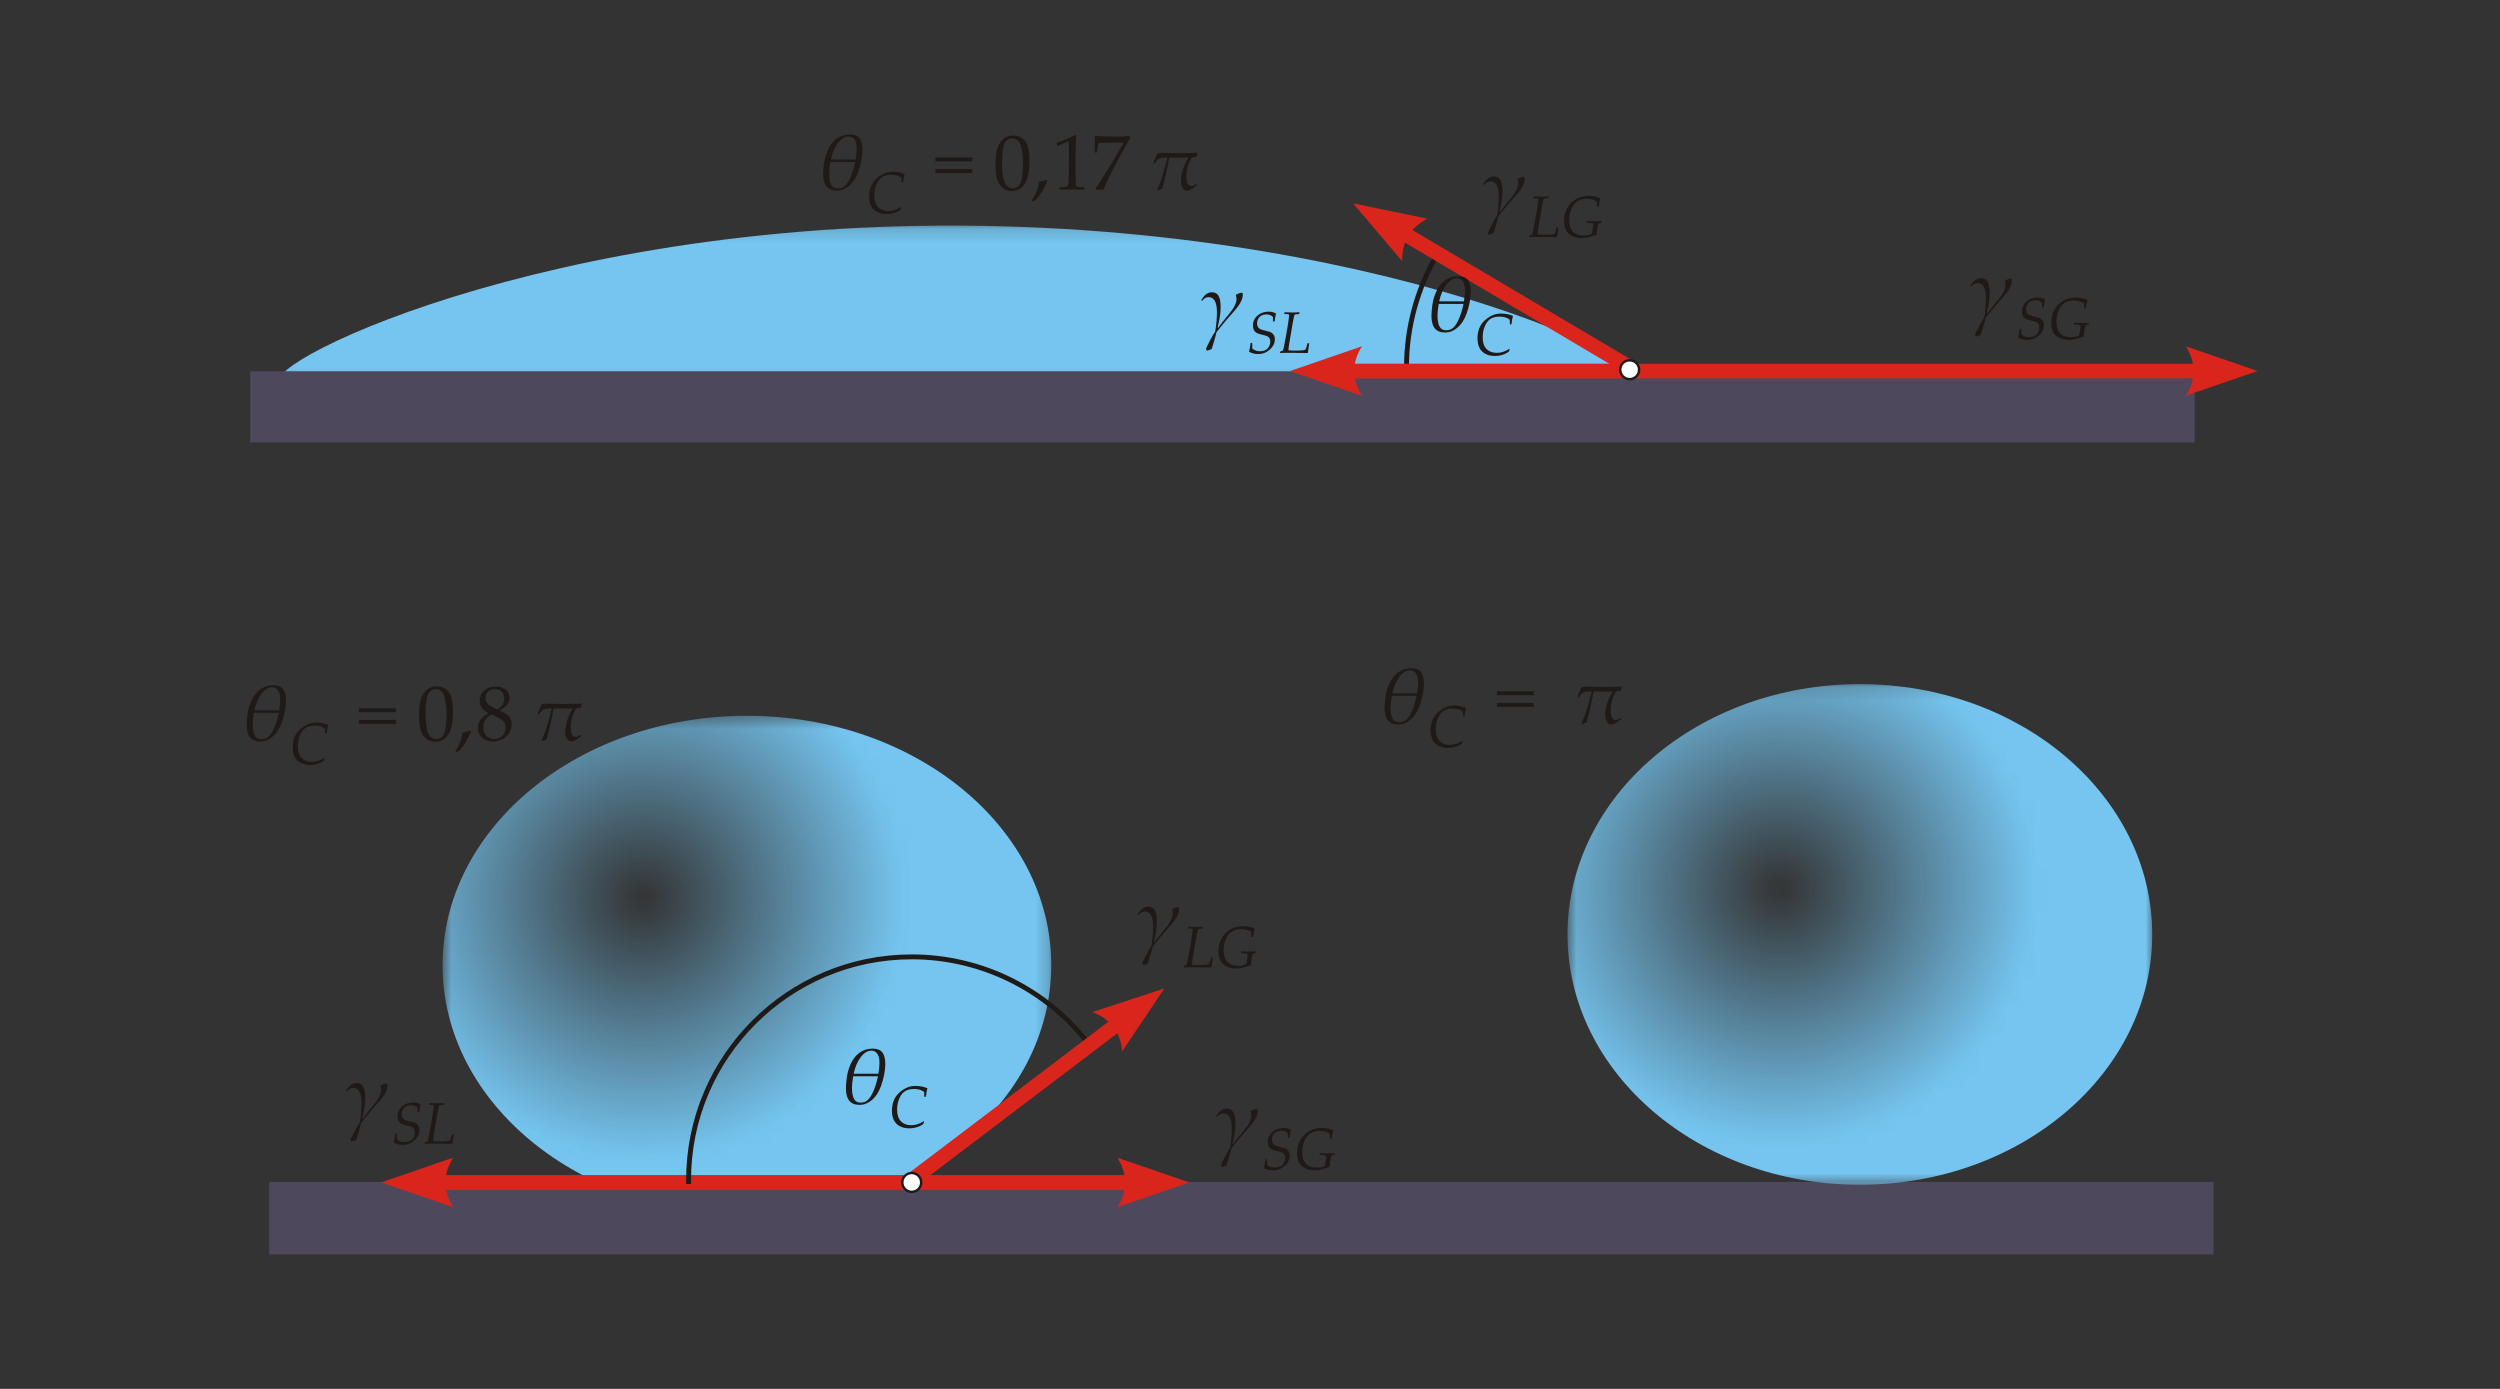 <?xml version="1.0" encoding="UTF-8"?>
<!DOCTYPE svg PUBLIC "-//W3C//DTD SVG 1.1//EN" "http://www.w3.org/Graphics/SVG/1.1/DTD/svg11.dtd">
<!-- Creator: CorelDRAW -->
<svg xmlns="http://www.w3.org/2000/svg" xml:space="preserve" width="180mm" height="100mm" style="shape-rendering:geometricPrecision; text-rendering:geometricPrecision; image-rendering:optimizeQuality; fill-rule:evenodd; clip-rule:evenodd"
viewBox="0 0 180 100"
 xmlns:xlink="http://www.w3.org/1999/xlink">
 <rect x="0" y="0" width="180" height="100" fill="#333333" stroke="none"/>
 <defs>
  <style type="text/css">
   <![CDATA[
    .str1 {stroke:#1F1A17;stroke-width:0.176}
    .str0 {stroke:#1F1A17;stroke-width:0.353}
    .fil3 {fill:none}
    .fil1 {fill:#4D485B}
    .fil0 {fill:#75C5F0}
    .fil4 {fill:white}
    .fil5 {fill:#1F1A17;fill-rule:nonzero}
    .fil2 {fill:#DA251D;fill-rule:nonzero}
   ]]>
  </style>
    <mask id="id0">
  <radialGradient id="id1" gradientUnits="userSpaceOnUse" cx="46.312" cy="64.648" r="18.812" fx="46.312" fy="64.648">
   <stop offset="0" style="stop-opacity:0; stop-color:white"/>
   <stop offset="1" style="stop-opacity:1; stop-color:white"/>
  </radialGradient>
     <rect style="fill:url(#id1)" x="31.777" y="51.449" width="44.002" height="36.09"/>
    </mask>
    <mask id="id2">
  <radialGradient id="id3" gradientUnits="userSpaceOnUse" cx="6.569" cy="14.866" r="13.288" fx="6.569" fy="14.866">
   <stop offset="0" style="stop-opacity:0; stop-color:white"/>
   <stop offset="1" style="stop-opacity:1; stop-color:white"/>
  </radialGradient>
     <rect style="fill:url(#id3)" x="20.01" y="16.156" width="98.247" height="11.63"/>
    </mask>
    <mask id="id4">
  <radialGradient id="id5" gradientUnits="userSpaceOnUse" cx="128.178" cy="63.972" r="18.411" fx="128.178" fy="63.972">
   <stop offset="0" style="stop-opacity:0; stop-color:white"/>
   <stop offset="1" style="stop-opacity:1; stop-color:white"/>
  </radialGradient>
     <rect style="fill:url(#id5)" x="112.773" y="49.169" width="42.276" height="36.222"/>
    </mask>
 </defs>
 <g id="Warstwa_x0020_1">
  <g id="_55680344">
   <path id="_90695576" class="fil0" style="mask:url(#id0)" d="M53.778 51.537c12.1,0 21.913,8.041 21.913,17.957 0,9.916 -9.813,17.957 -21.913,17.957 -12.1,0 -21.913,-8.041 -21.913,-17.957 0,-9.915 9.813,-17.957 21.913,-17.957z"/>
   <path id="_90721480" class="fil0" style="mask:url(#id2)" d="M69.133 16.244c32.301,0.17 53.348,11.454 48.288,11.454l-96.577 0c-5.06,0 15.988,-11.624 48.288,-11.454z"/>
   <rect id="_55732568" class="fil1" x="19.376" y="85.1" width="140" height="5.221"/>
   <rect id="_35640360" class="fil1" x="18.017" y="26.731" width="140" height="5.12"/>
   <path id="_35631304" class="fil0" style="mask:url(#id4)" d="M133.911 49.257c11.624,0 21.05,8.071 21.05,18.023 0,9.952 -9.426,18.023 -21.05,18.023 -11.624,0 -21.05,-8.071 -21.05,-18.023 0,-9.952 9.426,-18.023 21.05,-18.023z"/>
   <g>
    <path id="_91764216" class="fil2" d="M160.497 27.242l-42.859 0 0 -1.054 42.859 0 0 1.054zm2.043 -0.527l-5.157 1.776 0.067 -0.111 0.063 -0.111 0.058 -0.111 0.054 -0.111 0.05 -0.111 0.045 -0.111 0.041 -0.111 0.037 -0.111 0.032 -0.111 0.028 -0.111 0.024 -0.111 0.019 -0.111 0.015 -0.111 0.011 -0.111 0.006 -0.111 0.002 -0.111 -0.002 -0.111 -0.006 -0.111 -0.011 -0.111 -0.015 -0.111 -0.019 -0.111 -0.024 -0.111 -0.028 -0.111 -0.032 -0.111 -0.037 -0.111 -0.041 -0.111 -0.045 -0.111 -0.05 -0.111 -0.054 -0.111 -0.058 -0.111 -0.063 -0.111 -0.067 -0.111 0 0 5.157 1.776z"/>
   </g>
   <g>
    <path class="fil2" d="M83.578 85.664l-17.851 0 0 -1.058 17.851 0 0 1.058zm2.052 -0.529l-5.178 1.783 0.067 -0.111 0.063 -0.112 0.059 -0.111 0.054 -0.112 0.05 -0.111 0.046 -0.111 0.041 -0.112 0.037 -0.111 0.033 -0.111 0.028 -0.112 0.024 -0.111 0.019 -0.112 0.015 -0.111 0.011 -0.111 0.006 -0.112 0.002 -0.111 -0.002 -0.111 -0.006 -0.112 -0.011 -0.111 -0.015 -0.111 -0.019 -0.112 -0.024 -0.111 -0.028 -0.112 -0.033 -0.111 -0.037 -0.111 -0.041 -0.112 -0.046 -0.111 -0.05 -0.111 -0.054 -0.112 -0.059 -0.111 -0.063 -0.112 -0.067 -0.111 0 0 5.178 1.783z"/>
   </g>
   <path class="fil3 str0" d="M101.269 26.727c0,-0.09 -0.002,-0.186 -0.002,-0.279 0,-2.882 0.777,-5.717 2.246,-8.194"/>
   <g>
    <path class="fil2" d="M94.936 26.186l22.851 0 0 1.058 -22.851 0 0 -1.058zm-2.052 0.529l5.178 -1.783 -0.067 0.111 -0.063 0.112 -0.059 0.111 -0.054 0.112 -0.05 0.111 -0.046 0.111 -0.041 0.112 -0.037 0.111 -0.033 0.111 -0.028 0.112 -0.024 0.111 -0.019 0.112 -0.015 0.111 -0.011 0.111 -0.006 0.112 -0.002 0.111 0.002 0.111 0.006 0.112 0.011 0.111 0.015 0.111 0.019 0.112 0.024 0.111 0.028 0.112 0.033 0.111 0.037 0.111 0.041 0.112 0.046 0.111 0.05 0.111 0.054 0.112 0.059 0.111 0.063 0.112 0.067 0.111 0 0 -5.178 -1.783z"/>
   </g>
   <g>
    <path class="fil2" d="M29.501 84.606l35.851 0 0 1.058 -35.851 0 0 -1.058zm-2.052 0.529l5.178 -1.783 -0.067 0.111 -0.063 0.112 -0.059 0.111 -0.054 0.112 -0.05 0.111 -0.046 0.111 -0.041 0.112 -0.037 0.111 -0.033 0.111 -0.028 0.112 -0.024 0.111 -0.019 0.112 -0.015 0.111 -0.011 0.111 -0.006 0.112 -0.002 0.111 0.002 0.111 0.006 0.112 0.011 0.111 0.015 0.111 0.019 0.112 0.024 0.111 0.028 0.112 0.033 0.111 0.037 0.111 0.041 0.112 0.046 0.111 0.05 0.111 0.054 0.112 0.059 0.111 0.063 0.112 0.067 0.111 0 0 -5.178 -1.783z"/>
   </g>
   <g>
    <path class="fil2" d="M99.45 15.23l18.155 10.763 -0.537 0.909 -18.155 -10.763 0.537 -0.909zm-2.03 -0.59l5.353 1.105 -0.114 0.061 -0.111 0.064 -0.107 0.066 -0.103 0.068 -0.1 0.07 -0.096 0.072 -0.092 0.075 -0.088 0.077 -0.085 0.079 -0.081 0.081 -0.077 0.084 -0.073 0.086 -0.07 0.088 -0.066 0.09 -0.062 0.092 -0.059 0.095 -0.055 0.097 -0.051 0.099 -0.047 0.101 -0.044 0.103 -0.04 0.106 -0.036 0.108 -0.033 0.11 -0.029 0.112 -0.025 0.114 -0.021 0.117 -0.018 0.119 -0.014 0.121 -0.01 0.123 -0.006 0.125 -0.003 0.128 0.001 0.13 0 0 -3.538 -4.166z"/>
   </g>
   <circle class="fil4 str1" cx="117.335" cy="26.619" r="0.68"/>
   <path class="fil5" d="M107.965 15.238l0.036 0.025c0.15,-0.212 0.333,-0.449 0.551,-0.711 0.204,-0.246 0.357,-0.441 0.461,-0.584 0.102,-0.144 0.18,-0.283 0.232,-0.42 0.053,-0.136 0.079,-0.252 0.079,-0.35 0,-0.06 -0.016,-0.154 -0.047,-0.28l0.033 -0.064c0.189,-0.083 0.315,-0.124 0.377,-0.124 0.039,0 0.064,0.016 0.074,0.047 0.011,0.031 0.017,0.072 0.017,0.124 0,0.096 -0.027,0.213 -0.081,0.354 -0.055,0.141 -0.136,0.285 -0.243,0.433 -0.108,0.149 -0.272,0.345 -0.492,0.592 -0.2,0.222 -0.415,0.472 -0.643,0.751 -0.229,0.278 -0.374,0.46 -0.438,0.545 -0.02,0.11 -0.075,0.32 -0.165,0.628 -0.09,0.309 -0.15,0.502 -0.18,0.581 -0.123,0.06 -0.237,0.102 -0.341,0.124 -0.027,-0.042 -0.053,-0.086 -0.074,-0.133 0.039,-0.097 0.137,-0.302 0.297,-0.613 0.16,-0.311 0.282,-0.519 0.367,-0.624 0.085,-0.48 0.127,-0.949 0.127,-1.408 0,-0.37 -0.054,-0.642 -0.159,-0.818 -0.105,-0.176 -0.252,-0.263 -0.439,-0.263 -0.098,0 -0.179,0.02 -0.244,0.059 -0.066,0.04 -0.135,0.103 -0.209,0.192l-0.036 0.006 -0.03 -0.025 0 -0.036c0.138,-0.218 0.265,-0.364 0.383,-0.436 0.118,-0.072 0.242,-0.109 0.372,-0.109 0.224,0 0.385,0.086 0.482,0.261 0.098,0.174 0.147,0.436 0.147,0.786 0,0.227 -0.017,0.454 -0.051,0.684 -0.035,0.23 -0.089,0.499 -0.165,0.807z"/>
   <path id="1" class="fil5" d="M110.123 17.077l-0.017 -0.014 0.011 -0.089 0.015 -0.017c0.078,-0.013 0.123,-0.024 0.136,-0.031 0.011,-0.007 0.025,-0.02 0.04,-0.04 0.014,-0.018 0.031,-0.062 0.049,-0.131 0.017,-0.069 0.062,-0.301 0.135,-0.693l0.127 -0.707 0.073 -0.453c0.047,-0.308 0.069,-0.483 0.069,-0.525 0,-0.035 -0.007,-0.061 -0.022,-0.073 -0.014,-0.013 -0.042,-0.021 -0.085,-0.027 -0.044,-0.004 -0.118,-0.009 -0.226,-0.013l-0.014 -0.02 0.01 -0.086 0.021 -0.017c0.168,0.011 0.372,0.017 0.615,0.017 0.182,0 0.325,-0.006 0.428,-0.017l0.017 0.017 -0.01 0.089 -0.017 0.018c-0.168,0.014 -0.261,0.024 -0.278,0.03 -0.017,0.004 -0.031,0.013 -0.041,0.023 -0.011,0.011 -0.02,0.027 -0.027,0.049 -0.02,0.056 -0.061,0.251 -0.121,0.583l-0.248 1.458c-0.033,0.209 -0.051,0.365 -0.055,0.471 0.154,0.015 0.298,0.024 0.429,0.024 0.175,0 0.315,-0.003 0.418,-0.007 0.103,-0.004 0.186,-0.013 0.245,-0.024 0.061,-0.011 0.099,-0.021 0.113,-0.031 0.015,-0.011 0.028,-0.025 0.038,-0.044 0.011,-0.017 0.028,-0.065 0.052,-0.144l0.076 -0.267 0.018 -0.017 0.089 0 0.017 0.018c-0.052,0.325 -0.085,0.549 -0.097,0.673l-0.018 0.015 -0.73 -0.008 -0.953 -0.006c-0.096,0 -0.191,0.004 -0.284,0.014z"/>
   <path id="12" class="fil5" d="M114.972 16.884l-0.018 0.031c-0.046,0.003 -0.133,0.027 -0.257,0.069 -0.189,0.064 -0.334,0.107 -0.437,0.13 -0.102,0.023 -0.22,0.034 -0.354,0.034 -0.289,0 -0.531,-0.051 -0.727,-0.151 -0.195,-0.1 -0.339,-0.243 -0.43,-0.428 -0.093,-0.185 -0.138,-0.395 -0.138,-0.631 0,-0.263 0.045,-0.514 0.134,-0.751 0.089,-0.238 0.224,-0.44 0.404,-0.605 0.179,-0.165 0.368,-0.288 0.567,-0.367 0.199,-0.079 0.418,-0.118 0.657,-0.118 0.292,0 0.574,0.055 0.844,0.164l0.009 0.022c-0.049,0.148 -0.09,0.344 -0.12,0.587l-0.017 0.017 -0.086 0 -0.017 -0.017c0,-0.1 -0.006,-0.219 -0.014,-0.354 -0.073,-0.062 -0.179,-0.112 -0.319,-0.148 -0.14,-0.038 -0.281,-0.056 -0.426,-0.056 -0.237,0 -0.449,0.056 -0.635,0.168 -0.186,0.112 -0.335,0.292 -0.443,0.543 -0.107,0.251 -0.162,0.523 -0.162,0.817 0,0.165 0.021,0.32 0.061,0.464 0.04,0.144 0.112,0.268 0.213,0.374 0.103,0.106 0.22,0.178 0.351,0.217 0.131,0.038 0.274,0.058 0.428,0.058 0.227,0 0.419,-0.044 0.577,-0.134l0.076 -0.405c0.021,-0.117 0.031,-0.196 0.031,-0.236 0,-0.035 -0.011,-0.064 -0.034,-0.082 -0.021,-0.018 -0.076,-0.031 -0.162,-0.035l-0.282 -0.024 -0.015 -0.015 0.013 -0.092 0.02 -0.015 0.072 0.001c0.243,0.009 0.401,0.013 0.474,0.013 0.154,0 0.319,-0.003 0.494,-0.007l0.014 0.017 -0.009 0.08 -0.015 0.018c-0.086,0.016 -0.14,0.028 -0.162,0.038 -0.023,0.01 -0.04,0.021 -0.048,0.037 -0.008,0.016 -0.021,0.058 -0.037,0.127l-0.024 0.117c-0.011,0.054 -0.024,0.133 -0.04,0.236 -0.015,0.103 -0.022,0.178 -0.022,0.223 0,0.021 0.004,0.044 0.014,0.069z"/>
   <path class="fil5" d="M143.043 22.564l0.036 0.025c0.15,-0.212 0.333,-0.449 0.551,-0.711 0.204,-0.246 0.357,-0.441 0.461,-0.584 0.102,-0.144 0.18,-0.283 0.232,-0.42 0.053,-0.136 0.079,-0.252 0.079,-0.35 0,-0.06 -0.016,-0.154 -0.047,-0.28l0.033 -0.064c0.189,-0.083 0.315,-0.124 0.377,-0.124 0.039,0 0.064,0.016 0.074,0.047 0.011,0.031 0.017,0.072 0.017,0.124 0,0.096 -0.027,0.213 -0.081,0.354 -0.055,0.141 -0.136,0.285 -0.243,0.433 -0.108,0.149 -0.272,0.345 -0.492,0.592 -0.2,0.222 -0.415,0.472 -0.643,0.751 -0.229,0.278 -0.374,0.46 -0.438,0.545 -0.02,0.11 -0.075,0.32 -0.165,0.628 -0.09,0.309 -0.15,0.502 -0.18,0.581 -0.123,0.06 -0.237,0.102 -0.341,0.124 -0.027,-0.042 -0.053,-0.086 -0.074,-0.133 0.039,-0.097 0.137,-0.302 0.297,-0.613 0.16,-0.311 0.282,-0.519 0.367,-0.624 0.085,-0.48 0.127,-0.949 0.127,-1.408 0,-0.37 -0.054,-0.642 -0.159,-0.818 -0.105,-0.176 -0.252,-0.263 -0.439,-0.263 -0.098,0 -0.179,0.02 -0.244,0.059 -0.066,0.04 -0.135,0.103 -0.209,0.192l-0.036 0.006 -0.03 -0.025 0 -0.036c0.138,-0.218 0.265,-0.364 0.383,-0.436 0.118,-0.072 0.242,-0.109 0.372,-0.109 0.224,0 0.385,0.086 0.482,0.261 0.098,0.174 0.147,0.436 0.147,0.786 0,0.227 -0.017,0.454 -0.051,0.684 -0.035,0.23 -0.089,0.499 -0.165,0.807z"/>
   <path id="1" class="fil5" d="M145.307 24.294c0.048,-0.182 0.082,-0.384 0.102,-0.604l0.02 -0.018 0.087 0 0.014 0.015 0.009 0.398c0.102,0.081 0.199,0.133 0.292,0.155 0.093,0.022 0.181,0.034 0.264,0.034 0.247,0 0.432,-0.07 0.553,-0.212 0.123,-0.141 0.185,-0.302 0.185,-0.483 0,-0.092 -0.018,-0.171 -0.057,-0.236 -0.037,-0.065 -0.086,-0.113 -0.147,-0.144 -0.062,-0.033 -0.175,-0.066 -0.34,-0.104 -0.191,-0.042 -0.332,-0.087 -0.422,-0.134 -0.092,-0.047 -0.162,-0.117 -0.212,-0.209 -0.049,-0.093 -0.073,-0.207 -0.073,-0.34 0,-0.196 0.054,-0.37 0.162,-0.521 0.109,-0.151 0.247,-0.267 0.413,-0.347 0.167,-0.08 0.353,-0.121 0.559,-0.121 0.2,0 0.372,0.044 0.516,0.128l0.009 0.025c-0.034,0.136 -0.065,0.315 -0.093,0.539l-0.017 0.017 -0.09 0 -0.017 -0.017 0 -0.303c-0.107,-0.127 -0.267,-0.191 -0.48,-0.191 -0.126,0 -0.238,0.027 -0.34,0.079 -0.102,0.054 -0.179,0.131 -0.237,0.231 -0.056,0.102 -0.085,0.213 -0.085,0.333 0,0.106 0.021,0.195 0.064,0.265 0.042,0.071 0.1,0.123 0.173,0.155 0.073,0.034 0.2,0.071 0.377,0.113 0.147,0.033 0.25,0.059 0.312,0.082 0.061,0.022 0.12,0.058 0.178,0.109 0.056,0.051 0.1,0.112 0.131,0.182 0.03,0.071 0.045,0.154 0.045,0.248 0,0.199 -0.061,0.378 -0.181,0.536 -0.12,0.158 -0.265,0.285 -0.435,0.38 -0.168,0.095 -0.37,0.141 -0.604,0.141 -0.224,0 -0.435,-0.054 -0.628,-0.159l-0.009 -0.024z"/>
   <path id="12" class="fil5" d="M150.048 24.21l-0.018 0.031c-0.046,0.003 -0.133,0.027 -0.257,0.069 -0.189,0.064 -0.334,0.107 -0.437,0.13 -0.102,0.023 -0.22,0.034 -0.354,0.034 -0.289,0 -0.531,-0.051 -0.727,-0.151 -0.195,-0.1 -0.339,-0.243 -0.43,-0.428 -0.093,-0.185 -0.138,-0.395 -0.138,-0.631 0,-0.263 0.045,-0.514 0.134,-0.751 0.089,-0.238 0.224,-0.44 0.404,-0.605 0.179,-0.165 0.368,-0.288 0.567,-0.367 0.199,-0.079 0.418,-0.118 0.657,-0.118 0.292,0 0.574,0.055 0.844,0.164l0.009 0.022c-0.049,0.148 -0.09,0.344 -0.12,0.587l-0.017 0.017 -0.086 0 -0.017 -0.017c0,-0.1 -0.006,-0.219 -0.014,-0.354 -0.073,-0.062 -0.179,-0.112 -0.319,-0.148 -0.14,-0.038 -0.281,-0.056 -0.426,-0.056 -0.237,0 -0.449,0.056 -0.635,0.168 -0.186,0.112 -0.335,0.292 -0.443,0.543 -0.107,0.251 -0.162,0.523 -0.162,0.817 0,0.165 0.021,0.32 0.061,0.464 0.04,0.144 0.112,0.268 0.213,0.374 0.103,0.106 0.22,0.178 0.351,0.217 0.131,0.038 0.274,0.058 0.428,0.058 0.227,0 0.419,-0.044 0.577,-0.134l0.076 -0.405c0.021,-0.117 0.031,-0.196 0.031,-0.236 0,-0.035 -0.011,-0.064 -0.034,-0.082 -0.021,-0.018 -0.076,-0.031 -0.162,-0.035l-0.282 -0.024 -0.015 -0.015 0.013 -0.092 0.02 -0.015 0.072 0.001c0.243,0.009 0.401,0.013 0.474,0.013 0.154,0 0.319,-0.003 0.494,-0.007l0.014 0.017 -0.009 0.08 -0.015 0.018c-0.086,0.016 -0.14,0.028 -0.162,0.038 -0.023,0.01 -0.04,0.021 -0.048,0.037 -0.008,0.016 -0.021,0.058 -0.037,0.127l-0.024 0.117c-0.011,0.054 -0.024,0.133 -0.04,0.236 -0.015,0.103 -0.022,0.178 -0.022,0.223 0,0.021 0.004,0.044 0.014,0.069z"/>
   <path class="fil5" d="M87.671 23.58l0.036 0.025c0.15,-0.212 0.333,-0.449 0.551,-0.711 0.204,-0.246 0.357,-0.441 0.461,-0.584 0.102,-0.144 0.18,-0.283 0.232,-0.42 0.053,-0.136 0.079,-0.252 0.079,-0.35 0,-0.06 -0.016,-0.154 -0.047,-0.28l0.033 -0.064c0.189,-0.083 0.315,-0.124 0.377,-0.124 0.039,0 0.064,0.016 0.074,0.047 0.011,0.031 0.017,0.072 0.017,0.124 0,0.096 -0.027,0.213 -0.081,0.354 -0.055,0.141 -0.136,0.285 -0.243,0.433 -0.108,0.149 -0.272,0.345 -0.492,0.592 -0.2,0.222 -0.415,0.472 -0.643,0.751 -0.229,0.278 -0.374,0.46 -0.438,0.545 -0.02,0.11 -0.075,0.32 -0.165,0.628 -0.09,0.309 -0.15,0.502 -0.18,0.581 -0.123,0.06 -0.237,0.102 -0.341,0.124 -0.027,-0.042 -0.053,-0.086 -0.074,-0.133 0.039,-0.097 0.137,-0.302 0.297,-0.613 0.16,-0.311 0.282,-0.519 0.367,-0.624 0.085,-0.48 0.127,-0.949 0.127,-1.408 0,-0.37 -0.054,-0.642 -0.159,-0.818 -0.105,-0.176 -0.252,-0.263 -0.439,-0.263 -0.098,0 -0.179,0.02 -0.244,0.059 -0.066,0.04 -0.135,0.103 -0.209,0.192l-0.036 0.006 -0.03 -0.025 0 -0.036c0.138,-0.218 0.265,-0.364 0.383,-0.436 0.118,-0.072 0.242,-0.109 0.372,-0.109 0.224,0 0.385,0.086 0.482,0.261 0.098,0.174 0.147,0.436 0.147,0.786 0,0.227 -0.017,0.454 -0.051,0.684 -0.035,0.23 -0.089,0.499 -0.165,0.807z"/>
   <path id="1" class="fil5" d="M89.935 25.31c0.048,-0.182 0.082,-0.384 0.102,-0.604l0.02 -0.018 0.087 0 0.014 0.015 0.009 0.398c0.102,0.081 0.199,0.133 0.292,0.155 0.093,0.022 0.181,0.034 0.264,0.034 0.247,0 0.432,-0.07 0.553,-0.212 0.123,-0.141 0.185,-0.302 0.185,-0.483 0,-0.092 -0.018,-0.171 -0.057,-0.236 -0.037,-0.065 -0.086,-0.113 -0.147,-0.144 -0.062,-0.033 -0.175,-0.066 -0.34,-0.104 -0.191,-0.042 -0.332,-0.087 -0.422,-0.134 -0.092,-0.047 -0.162,-0.117 -0.212,-0.209 -0.049,-0.093 -0.073,-0.207 -0.073,-0.34 0,-0.196 0.054,-0.37 0.162,-0.521 0.109,-0.151 0.247,-0.267 0.413,-0.347 0.167,-0.08 0.353,-0.121 0.559,-0.121 0.2,0 0.372,0.044 0.516,0.128l0.009 0.025c-0.034,0.136 -0.065,0.315 -0.093,0.539l-0.017 0.017 -0.09 0 -0.017 -0.017 0 -0.303c-0.107,-0.127 -0.267,-0.191 -0.48,-0.191 -0.126,0 -0.238,0.027 -0.34,0.079 -0.102,0.054 -0.179,0.131 -0.237,0.231 -0.056,0.102 -0.085,0.213 -0.085,0.333 0,0.106 0.021,0.195 0.064,0.265 0.042,0.071 0.1,0.123 0.173,0.155 0.073,0.034 0.2,0.071 0.377,0.113 0.147,0.033 0.25,0.059 0.312,0.082 0.061,0.022 0.12,0.058 0.178,0.109 0.056,0.051 0.1,0.112 0.131,0.182 0.03,0.071 0.045,0.154 0.045,0.248 0,0.199 -0.061,0.378 -0.181,0.536 -0.12,0.158 -0.265,0.285 -0.435,0.38 -0.168,0.095 -0.37,0.141 -0.604,0.141 -0.224,0 -0.435,-0.054 -0.628,-0.159l-0.009 -0.024z"/>
   <path id="12" class="fil5" d="M92.181 25.419l-0.017 -0.014 0.011 -0.089 0.015 -0.017c0.078,-0.013 0.123,-0.024 0.136,-0.031 0.011,-0.007 0.025,-0.02 0.04,-0.04 0.014,-0.018 0.031,-0.062 0.049,-0.131 0.017,-0.069 0.062,-0.301 0.135,-0.693l0.127 -0.707 0.073 -0.453c0.047,-0.308 0.069,-0.483 0.069,-0.525 0,-0.035 -0.007,-0.061 -0.022,-0.073 -0.014,-0.013 -0.042,-0.021 -0.085,-0.027 -0.044,-0.004 -0.118,-0.009 -0.226,-0.013l-0.014 -0.02 0.01 -0.086 0.021 -0.017c0.168,0.011 0.372,0.017 0.615,0.017 0.182,0 0.325,-0.006 0.428,-0.017l0.017 0.017 -0.01 0.089 -0.017 0.018c-0.168,0.014 -0.261,0.024 -0.278,0.03 -0.017,0.004 -0.031,0.013 -0.041,0.023 -0.011,0.011 -0.02,0.027 -0.027,0.049 -0.02,0.056 -0.061,0.251 -0.121,0.583l-0.248 1.458c-0.033,0.209 -0.051,0.365 -0.055,0.471 0.154,0.015 0.298,0.024 0.429,0.024 0.175,0 0.315,-0.003 0.418,-0.007 0.103,-0.004 0.186,-0.013 0.245,-0.024 0.061,-0.011 0.099,-0.021 0.113,-0.031 0.015,-0.011 0.028,-0.025 0.038,-0.044 0.011,-0.017 0.028,-0.065 0.052,-0.144l0.076 -0.267 0.018 -0.017 0.089 0 0.017 0.018c-0.052,0.325 -0.085,0.549 -0.097,0.673l-0.018 0.015 -0.73 -0.008 -0.953 -0.006c-0.096,0 -0.191,0.004 -0.284,0.014z"/>
   <path class="fil5" d="M103.065 22.729c0,-0.179 0.02,-0.422 0.06,-0.731 0.04,-0.309 0.118,-0.601 0.231,-0.878 0.113,-0.277 0.253,-0.507 0.421,-0.693 0.168,-0.185 0.355,-0.321 0.558,-0.407 0.204,-0.086 0.425,-0.13 0.662,-0.13 0.323,0 0.554,0.093 0.694,0.279 0.139,0.185 0.21,0.464 0.21,0.835 0,0.22 -0.028,0.475 -0.085,0.766 -0.056,0.291 -0.131,0.56 -0.223,0.809 -0.093,0.249 -0.192,0.451 -0.296,0.606 -0.104,0.156 -0.227,0.292 -0.367,0.411 -0.139,0.118 -0.281,0.205 -0.424,0.261 -0.143,0.055 -0.298,0.083 -0.466,0.083 -0.331,0 -0.576,-0.1 -0.736,-0.299 -0.16,-0.2 -0.24,-0.503 -0.24,-0.911zm2.337 -1.031c0.054,-0.327 0.08,-0.582 0.08,-0.767 0,-0.301 -0.052,-0.525 -0.157,-0.672 -0.104,-0.148 -0.247,-0.221 -0.43,-0.221 -0.272,0 -0.526,0.156 -0.763,0.469 -0.237,0.312 -0.407,0.709 -0.51,1.191l1.78 0zm-1.813 0.182c-0.041,0.252 -0.066,0.431 -0.075,0.538 -0.008,0.106 -0.013,0.202 -0.013,0.289 0,0.351 0.048,0.617 0.143,0.8 0.096,0.182 0.256,0.273 0.48,0.273 0.206,0 0.379,-0.065 0.521,-0.195 0.141,-0.129 0.277,-0.344 0.406,-0.646 0.129,-0.301 0.236,-0.654 0.321,-1.058l-1.783 0z"/>
   <path id="1" class="fil5" d="M108.673 25.112l0.02 0.061 -0.062 0.151c-0.285,0.203 -0.615,0.306 -0.992,0.306 -0.275,0 -0.508,-0.052 -0.7,-0.157 -0.191,-0.104 -0.332,-0.251 -0.423,-0.44 -0.092,-0.189 -0.137,-0.413 -0.137,-0.673 0,-0.216 0.03,-0.418 0.087,-0.604 0.059,-0.185 0.141,-0.347 0.248,-0.485 0.107,-0.138 0.234,-0.26 0.382,-0.365 0.148,-0.106 0.298,-0.188 0.449,-0.244 0.151,-0.056 0.325,-0.085 0.523,-0.085 0.312,0 0.596,0.054 0.854,0.161l0.009 0.023c-0.041,0.12 -0.076,0.313 -0.103,0.581l-0.017 0.017 -0.087 0 -0.015 -0.017c0,-0.182 -0.003,-0.289 -0.007,-0.323 -0.172,-0.148 -0.421,-0.223 -0.744,-0.223 -0.13,0 -0.255,0.015 -0.377,0.048 -0.123,0.031 -0.23,0.083 -0.325,0.157 -0.095,0.072 -0.179,0.169 -0.253,0.293 -0.073,0.124 -0.134,0.268 -0.181,0.433 -0.047,0.165 -0.071,0.349 -0.071,0.552 0,0.374 0.092,0.656 0.275,0.845 0.185,0.188 0.433,0.282 0.747,0.282 0.305,0 0.605,-0.097 0.899,-0.294z"/>
   <path class="fil3 str0" d="M49.58 85.242c0,-0.09 -0.002,-0.186 -0.002,-0.279 0,-8.873 7.196,-16.069 16.069,-16.069 5.026,0 9.766,2.354 12.803,6.358"/>
   <g>
    <path class="fil2" d="M82.523 72.823l-16.296 12.361 -0.637 -0.839 16.296 -12.361 0.637 0.839zm1.308 -1.653l-3.033 4.528 -0.014 -0.129 -0.017 -0.126 -0.021 -0.124 -0.024 -0.121 -0.028 -0.118 -0.031 -0.116 -0.034 -0.113 -0.038 -0.111 -0.041 -0.108 -0.045 -0.105 -0.048 -0.103 -0.052 -0.1 -0.055 -0.098 -0.058 -0.095 -0.062 -0.092 -0.065 -0.09 -0.069 -0.087 -0.072 -0.085 -0.076 -0.082 -0.079 -0.079 -0.083 -0.077 -0.086 -0.074 -0.089 -0.071 -0.093 -0.069 -0.096 -0.066 -0.1 -0.064 -0.103 -0.061 -0.107 -0.058 -0.11 -0.056 -0.114 -0.053 -0.117 -0.051 -0.12 -0.048 0 0 5.178 -1.7z"/>
   </g>
   <circle class="fil4 str1" cx="65.646" cy="85.135" r="0.68"/>
   <path class="fil5" d="M83.079 67.821l0.036 0.025c0.15,-0.212 0.333,-0.449 0.551,-0.711 0.204,-0.246 0.357,-0.441 0.461,-0.584 0.102,-0.144 0.18,-0.283 0.232,-0.42 0.053,-0.136 0.079,-0.252 0.079,-0.35 0,-0.06 -0.016,-0.154 -0.047,-0.28l0.033 -0.064c0.189,-0.083 0.315,-0.124 0.377,-0.124 0.039,0 0.064,0.016 0.074,0.047 0.011,0.031 0.017,0.072 0.017,0.124 0,0.096 -0.027,0.213 -0.081,0.354 -0.055,0.141 -0.136,0.285 -0.243,0.433 -0.108,0.149 -0.272,0.345 -0.492,0.592 -0.2,0.222 -0.415,0.472 -0.643,0.751 -0.229,0.278 -0.374,0.46 -0.438,0.545 -0.02,0.11 -0.075,0.32 -0.165,0.628 -0.09,0.309 -0.15,0.502 -0.18,0.581 -0.123,0.06 -0.237,0.102 -0.341,0.124 -0.027,-0.042 -0.053,-0.086 -0.074,-0.133 0.039,-0.097 0.137,-0.302 0.297,-0.613 0.16,-0.311 0.282,-0.519 0.367,-0.624 0.085,-0.48 0.127,-0.949 0.127,-1.408 0,-0.37 -0.054,-0.642 -0.159,-0.818 -0.105,-0.176 -0.252,-0.263 -0.439,-0.263 -0.098,0 -0.179,0.02 -0.244,0.059 -0.066,0.04 -0.135,0.103 -0.209,0.192l-0.036 0.006 -0.03 -0.025 0 -0.036c0.138,-0.218 0.265,-0.364 0.383,-0.436 0.118,-0.072 0.242,-0.109 0.372,-0.109 0.224,0 0.385,0.086 0.482,0.261 0.098,0.174 0.147,0.436 0.147,0.786 0,0.227 -0.017,0.454 -0.051,0.684 -0.035,0.23 -0.089,0.499 -0.165,0.807z"/>
   <path id="1" class="fil5" d="M85.237 69.66l-0.017 -0.014 0.011 -0.089 0.015 -0.017c0.078,-0.013 0.123,-0.024 0.136,-0.031 0.011,-0.007 0.025,-0.02 0.04,-0.04 0.014,-0.018 0.031,-0.062 0.049,-0.131 0.017,-0.069 0.062,-0.301 0.135,-0.693l0.127 -0.707 0.073 -0.453c0.047,-0.308 0.069,-0.483 0.069,-0.525 0,-0.035 -0.007,-0.061 -0.022,-0.073 -0.014,-0.013 -0.042,-0.021 -0.085,-0.027 -0.044,-0.004 -0.118,-0.009 -0.226,-0.013l-0.014 -0.02 0.01 -0.086 0.021 -0.017c0.168,0.011 0.372,0.017 0.615,0.017 0.182,0 0.325,-0.006 0.428,-0.017l0.017 0.017 -0.01 0.089 -0.017 0.018c-0.168,0.014 -0.261,0.024 -0.278,0.03 -0.017,0.004 -0.031,0.013 -0.041,0.023 -0.011,0.011 -0.02,0.027 -0.027,0.049 -0.02,0.056 -0.061,0.251 -0.121,0.583l-0.248 1.458c-0.033,0.209 -0.051,0.365 -0.055,0.471 0.154,0.015 0.298,0.024 0.429,0.024 0.175,0 0.315,-0.003 0.418,-0.007 0.103,-0.004 0.186,-0.013 0.245,-0.024 0.061,-0.011 0.099,-0.021 0.113,-0.031 0.015,-0.011 0.028,-0.025 0.038,-0.044 0.011,-0.017 0.028,-0.065 0.052,-0.144l0.076 -0.267 0.018 -0.017 0.089 0 0.017 0.018c-0.052,0.325 -0.085,0.549 -0.097,0.673l-0.018 0.015 -0.73 -0.008 -0.953 -0.006c-0.096,0 -0.191,0.004 -0.284,0.014z"/>
   <path id="12" class="fil5" d="M90.086 69.467l-0.018 0.031c-0.046,0.003 -0.133,0.027 -0.257,0.069 -0.189,0.064 -0.334,0.107 -0.437,0.13 -0.102,0.023 -0.22,0.034 -0.354,0.034 -0.289,0 -0.531,-0.051 -0.727,-0.151 -0.195,-0.1 -0.339,-0.243 -0.43,-0.428 -0.093,-0.185 -0.138,-0.395 -0.138,-0.631 0,-0.263 0.045,-0.514 0.134,-0.751 0.089,-0.238 0.224,-0.44 0.404,-0.605 0.179,-0.165 0.368,-0.288 0.567,-0.367 0.199,-0.079 0.418,-0.118 0.657,-0.118 0.292,0 0.574,0.055 0.844,0.164l0.009 0.022c-0.049,0.148 -0.09,0.344 -0.12,0.587l-0.017 0.017 -0.086 0 -0.017 -0.017c0,-0.1 -0.006,-0.219 -0.014,-0.354 -0.073,-0.062 -0.179,-0.112 -0.319,-0.148 -0.14,-0.038 -0.281,-0.056 -0.426,-0.056 -0.237,0 -0.449,0.056 -0.635,0.168 -0.186,0.112 -0.335,0.292 -0.443,0.543 -0.107,0.251 -0.162,0.523 -0.162,0.817 0,0.165 0.021,0.32 0.061,0.464 0.04,0.144 0.112,0.268 0.213,0.374 0.103,0.106 0.22,0.178 0.351,0.217 0.131,0.038 0.274,0.058 0.428,0.058 0.227,0 0.419,-0.044 0.577,-0.134l0.076 -0.405c0.021,-0.117 0.031,-0.196 0.031,-0.236 0,-0.035 -0.011,-0.064 -0.034,-0.082 -0.021,-0.018 -0.076,-0.031 -0.162,-0.035l-0.282 -0.024 -0.015 -0.015 0.013 -0.092 0.02 -0.015 0.072 0.001c0.243,0.009 0.401,0.013 0.474,0.013 0.154,0 0.319,-0.003 0.494,-0.007l0.014 0.017 -0.009 0.08 -0.015 0.018c-0.086,0.016 -0.14,0.028 -0.162,0.038 -0.023,0.01 -0.04,0.021 -0.048,0.037 -0.008,0.016 -0.021,0.058 -0.037,0.127l-0.024 0.117c-0.011,0.054 -0.024,0.133 -0.04,0.236 -0.015,0.103 -0.022,0.178 -0.022,0.223 0,0.021 0.004,0.044 0.014,0.069z"/>
   <path class="fil5" d="M88.741 82.354l0.036 0.025c0.15,-0.212 0.333,-0.449 0.551,-0.711 0.204,-0.246 0.357,-0.441 0.461,-0.584 0.102,-0.144 0.18,-0.283 0.232,-0.42 0.053,-0.136 0.079,-0.252 0.079,-0.35 0,-0.06 -0.016,-0.154 -0.047,-0.28l0.033 -0.064c0.189,-0.083 0.315,-0.124 0.377,-0.124 0.039,0 0.064,0.016 0.074,0.047 0.011,0.031 0.017,0.072 0.017,0.124 0,0.096 -0.027,0.213 -0.081,0.354 -0.055,0.141 -0.136,0.285 -0.243,0.433 -0.108,0.149 -0.272,0.345 -0.492,0.592 -0.2,0.222 -0.415,0.472 -0.643,0.751 -0.229,0.278 -0.374,0.46 -0.438,0.545 -0.02,0.11 -0.075,0.32 -0.165,0.628 -0.09,0.309 -0.15,0.502 -0.18,0.581 -0.123,0.06 -0.237,0.102 -0.341,0.124 -0.027,-0.042 -0.053,-0.086 -0.074,-0.133 0.039,-0.097 0.137,-0.302 0.297,-0.613 0.16,-0.311 0.282,-0.519 0.367,-0.624 0.085,-0.48 0.127,-0.949 0.127,-1.408 0,-0.37 -0.054,-0.642 -0.159,-0.818 -0.105,-0.176 -0.252,-0.263 -0.439,-0.263 -0.098,0 -0.179,0.02 -0.244,0.059 -0.066,0.04 -0.135,0.103 -0.209,0.192l-0.036 0.006 -0.03 -0.025 0 -0.036c0.138,-0.218 0.265,-0.364 0.383,-0.436 0.118,-0.072 0.242,-0.109 0.372,-0.109 0.224,0 0.385,0.086 0.482,0.261 0.098,0.174 0.147,0.436 0.147,0.786 0,0.227 -0.017,0.454 -0.051,0.684 -0.035,0.23 -0.089,0.499 -0.165,0.807z"/>
   <path id="1" class="fil5" d="M91.005 84.084c0.048,-0.182 0.082,-0.384 0.102,-0.604l0.02 -0.018 0.087 0 0.014 0.015 0.009 0.398c0.102,0.081 0.199,0.133 0.292,0.155 0.093,0.022 0.181,0.034 0.264,0.034 0.247,0 0.432,-0.07 0.553,-0.212 0.123,-0.141 0.185,-0.302 0.185,-0.483 0,-0.092 -0.018,-0.171 -0.057,-0.236 -0.037,-0.065 -0.086,-0.113 -0.147,-0.144 -0.062,-0.033 -0.175,-0.066 -0.34,-0.104 -0.191,-0.042 -0.332,-0.087 -0.422,-0.134 -0.092,-0.047 -0.162,-0.117 -0.212,-0.209 -0.049,-0.093 -0.073,-0.207 -0.073,-0.34 0,-0.196 0.054,-0.37 0.162,-0.521 0.109,-0.151 0.247,-0.267 0.413,-0.347 0.167,-0.08 0.353,-0.121 0.559,-0.121 0.2,0 0.372,0.044 0.516,0.128l0.009 0.025c-0.034,0.136 -0.065,0.315 -0.093,0.539l-0.017 0.017 -0.09 0 -0.017 -0.017 0 -0.303c-0.107,-0.127 -0.267,-0.191 -0.48,-0.191 -0.126,0 -0.238,0.027 -0.34,0.079 -0.102,0.054 -0.179,0.131 -0.237,0.231 -0.056,0.102 -0.085,0.213 -0.085,0.333 0,0.106 0.021,0.195 0.064,0.265 0.042,0.071 0.1,0.123 0.173,0.155 0.073,0.034 0.2,0.071 0.377,0.113 0.147,0.033 0.25,0.059 0.312,0.082 0.061,0.022 0.12,0.058 0.178,0.109 0.056,0.051 0.1,0.112 0.131,0.182 0.03,0.071 0.045,0.154 0.045,0.248 0,0.199 -0.061,0.378 -0.181,0.536 -0.12,0.158 -0.265,0.285 -0.435,0.38 -0.168,0.095 -0.37,0.141 -0.604,0.141 -0.224,0 -0.435,-0.054 -0.628,-0.159l-0.009 -0.024z"/>
   <path id="12" class="fil5" d="M95.746 83.999l-0.018 0.031c-0.046,0.003 -0.133,0.027 -0.257,0.069 -0.189,0.064 -0.334,0.107 -0.437,0.13 -0.102,0.023 -0.22,0.034 -0.354,0.034 -0.289,0 -0.531,-0.051 -0.727,-0.151 -0.195,-0.1 -0.339,-0.243 -0.43,-0.428 -0.093,-0.185 -0.138,-0.395 -0.138,-0.631 0,-0.263 0.045,-0.514 0.134,-0.751 0.089,-0.238 0.224,-0.44 0.404,-0.605 0.179,-0.165 0.368,-0.288 0.567,-0.367 0.199,-0.079 0.418,-0.118 0.657,-0.118 0.292,0 0.574,0.055 0.844,0.164l0.009 0.022c-0.049,0.148 -0.09,0.344 -0.12,0.587l-0.017 0.017 -0.086 0 -0.017 -0.017c0,-0.1 -0.006,-0.219 -0.014,-0.354 -0.073,-0.062 -0.179,-0.112 -0.319,-0.148 -0.14,-0.038 -0.281,-0.056 -0.426,-0.056 -0.237,0 -0.449,0.056 -0.635,0.168 -0.186,0.112 -0.335,0.292 -0.443,0.543 -0.107,0.251 -0.162,0.523 -0.162,0.817 0,0.165 0.021,0.32 0.061,0.464 0.04,0.144 0.112,0.268 0.213,0.374 0.103,0.106 0.22,0.178 0.351,0.217 0.131,0.038 0.274,0.058 0.428,0.058 0.227,0 0.419,-0.044 0.577,-0.134l0.076 -0.405c0.021,-0.117 0.031,-0.196 0.031,-0.236 0,-0.035 -0.011,-0.064 -0.034,-0.082 -0.021,-0.018 -0.076,-0.031 -0.162,-0.035l-0.282 -0.024 -0.015 -0.015 0.013 -0.092 0.02 -0.015 0.072 0.001c0.243,0.009 0.401,0.013 0.474,0.013 0.154,0 0.319,-0.003 0.494,-0.007l0.014 0.017 -0.009 0.08 -0.015 0.018c-0.086,0.016 -0.14,0.028 -0.162,0.038 -0.023,0.01 -0.04,0.021 -0.048,0.037 -0.008,0.016 -0.021,0.058 -0.037,0.127l-0.024 0.117c-0.011,0.054 -0.024,0.133 -0.04,0.236 -0.015,0.103 -0.022,0.178 -0.022,0.223 0,0.021 0.004,0.044 0.014,0.069z"/>
   <path class="fil5" d="M26.083 80.518l0.036 0.025c0.15,-0.212 0.333,-0.449 0.551,-0.711 0.204,-0.246 0.357,-0.441 0.461,-0.584 0.102,-0.144 0.18,-0.283 0.232,-0.42 0.053,-0.136 0.079,-0.252 0.079,-0.35 0,-0.06 -0.016,-0.154 -0.047,-0.28l0.033 -0.064c0.189,-0.083 0.315,-0.124 0.377,-0.124 0.039,0 0.064,0.016 0.074,0.047 0.011,0.031 0.017,0.072 0.017,0.124 0,0.096 -0.027,0.213 -0.081,0.354 -0.055,0.141 -0.136,0.285 -0.243,0.433 -0.108,0.149 -0.272,0.345 -0.492,0.592 -0.2,0.222 -0.415,0.472 -0.643,0.751 -0.229,0.278 -0.374,0.46 -0.438,0.545 -0.02,0.11 -0.075,0.32 -0.165,0.628 -0.09,0.309 -0.15,0.502 -0.18,0.581 -0.123,0.06 -0.237,0.102 -0.341,0.124 -0.027,-0.042 -0.053,-0.086 -0.074,-0.133 0.039,-0.097 0.137,-0.302 0.297,-0.613 0.16,-0.311 0.282,-0.519 0.367,-0.624 0.085,-0.48 0.127,-0.949 0.127,-1.408 0,-0.37 -0.054,-0.642 -0.159,-0.818 -0.105,-0.176 -0.252,-0.263 -0.439,-0.263 -0.098,0 -0.179,0.02 -0.244,0.059 -0.066,0.04 -0.135,0.103 -0.209,0.192l-0.036 0.006 -0.03 -0.025 0 -0.036c0.138,-0.218 0.265,-0.364 0.383,-0.436 0.118,-0.072 0.242,-0.109 0.372,-0.109 0.224,0 0.385,0.086 0.482,0.261 0.098,0.174 0.147,0.436 0.147,0.786 0,0.227 -0.017,0.454 -0.051,0.684 -0.035,0.23 -0.089,0.499 -0.165,0.807z"/>
   <path id="1" class="fil5" d="M28.347 82.248c0.048,-0.182 0.082,-0.384 0.102,-0.604l0.02 -0.018 0.087 0 0.014 0.015 0.009 0.398c0.102,0.081 0.199,0.133 0.292,0.155 0.093,0.022 0.181,0.034 0.264,0.034 0.247,0 0.432,-0.07 0.553,-0.212 0.123,-0.141 0.185,-0.302 0.185,-0.483 0,-0.092 -0.018,-0.171 -0.057,-0.236 -0.037,-0.065 -0.086,-0.113 -0.147,-0.144 -0.062,-0.033 -0.175,-0.066 -0.34,-0.104 -0.191,-0.042 -0.332,-0.087 -0.422,-0.134 -0.092,-0.047 -0.162,-0.117 -0.212,-0.209 -0.049,-0.093 -0.073,-0.207 -0.073,-0.34 0,-0.196 0.054,-0.37 0.162,-0.521 0.109,-0.151 0.247,-0.267 0.413,-0.347 0.167,-0.08 0.353,-0.121 0.559,-0.121 0.2,0 0.372,0.044 0.516,0.128l0.009 0.025c-0.034,0.136 -0.065,0.315 -0.093,0.539l-0.017 0.017 -0.09 0 -0.017 -0.017 0 -0.303c-0.107,-0.127 -0.267,-0.191 -0.48,-0.191 -0.126,0 -0.238,0.027 -0.34,0.079 -0.102,0.054 -0.179,0.131 -0.237,0.231 -0.056,0.102 -0.085,0.213 -0.085,0.333 0,0.106 0.021,0.195 0.064,0.265 0.042,0.071 0.1,0.123 0.173,0.155 0.073,0.034 0.2,0.071 0.377,0.113 0.147,0.033 0.25,0.059 0.312,0.082 0.061,0.022 0.12,0.058 0.178,0.109 0.056,0.051 0.1,0.112 0.131,0.182 0.03,0.071 0.045,0.154 0.045,0.248 0,0.199 -0.061,0.378 -0.181,0.536 -0.12,0.158 -0.265,0.285 -0.435,0.38 -0.168,0.095 -0.37,0.141 -0.604,0.141 -0.224,0 -0.435,-0.054 -0.628,-0.159l-0.009 -0.024z"/>
   <path id="12" class="fil5" d="M30.593 82.357l-0.017 -0.014 0.011 -0.089 0.015 -0.017c0.078,-0.013 0.123,-0.024 0.136,-0.031 0.011,-0.007 0.025,-0.02 0.04,-0.04 0.014,-0.018 0.031,-0.062 0.049,-0.131 0.017,-0.069 0.062,-0.301 0.135,-0.693l0.127 -0.707 0.073 -0.453c0.047,-0.308 0.069,-0.483 0.069,-0.525 0,-0.035 -0.007,-0.061 -0.022,-0.073 -0.014,-0.013 -0.042,-0.021 -0.085,-0.027 -0.044,-0.004 -0.118,-0.009 -0.226,-0.013l-0.014 -0.02 0.01 -0.086 0.021 -0.017c0.168,0.011 0.372,0.017 0.615,0.017 0.182,0 0.325,-0.006 0.428,-0.017l0.017 0.017 -0.01 0.089 -0.017 0.018c-0.168,0.014 -0.261,0.024 -0.278,0.03 -0.017,0.004 -0.031,0.013 -0.041,0.023 -0.011,0.011 -0.02,0.027 -0.027,0.049 -0.02,0.056 -0.061,0.251 -0.121,0.583l-0.248 1.458c-0.033,0.209 -0.051,0.365 -0.055,0.471 0.154,0.015 0.298,0.024 0.429,0.024 0.175,0 0.315,-0.003 0.418,-0.007 0.103,-0.004 0.186,-0.013 0.245,-0.024 0.061,-0.011 0.099,-0.021 0.113,-0.031 0.015,-0.011 0.028,-0.025 0.038,-0.044 0.011,-0.017 0.028,-0.065 0.052,-0.144l0.076 -0.267 0.018 -0.017 0.089 0 0.017 0.018c-0.052,0.325 -0.085,0.549 -0.097,0.673l-0.018 0.015 -0.73 -0.008 -0.953 -0.006c-0.096,0 -0.191,0.004 -0.284,0.014z"/>
   <path class="fil5" d="M60.906 78.339c0,-0.179 0.02,-0.422 0.06,-0.731 0.04,-0.309 0.118,-0.601 0.231,-0.878 0.113,-0.277 0.253,-0.507 0.421,-0.693 0.168,-0.185 0.355,-0.321 0.558,-0.407 0.204,-0.086 0.425,-0.13 0.662,-0.13 0.323,0 0.554,0.093 0.694,0.279 0.139,0.185 0.21,0.464 0.21,0.835 0,0.22 -0.028,0.475 -0.085,0.766 -0.056,0.291 -0.131,0.56 -0.223,0.809 -0.093,0.249 -0.192,0.451 -0.296,0.606 -0.104,0.156 -0.227,0.292 -0.367,0.411 -0.139,0.118 -0.281,0.205 -0.424,0.261 -0.143,0.055 -0.298,0.083 -0.466,0.083 -0.331,0 -0.576,-0.1 -0.736,-0.299 -0.16,-0.2 -0.24,-0.503 -0.24,-0.911zm2.337 -1.031c0.054,-0.327 0.08,-0.582 0.08,-0.767 0,-0.301 -0.052,-0.525 -0.157,-0.672 -0.104,-0.148 -0.247,-0.221 -0.43,-0.221 -0.272,0 -0.526,0.156 -0.763,0.469 -0.237,0.312 -0.407,0.709 -0.51,1.191l1.78 0zm-1.813 0.182c-0.041,0.252 -0.066,0.431 -0.075,0.538 -0.008,0.106 -0.013,0.202 -0.013,0.289 0,0.351 0.048,0.617 0.143,0.8 0.096,0.182 0.256,0.273 0.48,0.273 0.206,0 0.379,-0.065 0.521,-0.195 0.141,-0.129 0.277,-0.344 0.406,-0.646 0.129,-0.301 0.236,-0.654 0.321,-1.058l-1.783 0z"/>
   <path id="1" class="fil5" d="M66.513 80.722l0.02 0.061 -0.062 0.151c-0.285,0.203 -0.615,0.306 -0.992,0.306 -0.275,0 -0.508,-0.052 -0.7,-0.157 -0.191,-0.104 -0.332,-0.251 -0.423,-0.44 -0.092,-0.189 -0.137,-0.413 -0.137,-0.673 0,-0.216 0.03,-0.418 0.087,-0.604 0.059,-0.185 0.141,-0.347 0.248,-0.485 0.107,-0.138 0.234,-0.26 0.382,-0.365 0.148,-0.106 0.298,-0.188 0.449,-0.244 0.151,-0.056 0.325,-0.085 0.523,-0.085 0.312,0 0.596,0.054 0.854,0.161l0.009 0.023c-0.041,0.12 -0.076,0.313 -0.103,0.581l-0.017 0.017 -0.087 0 -0.015 -0.017c0,-0.182 -0.003,-0.289 -0.007,-0.323 -0.172,-0.148 -0.421,-0.223 -0.744,-0.223 -0.13,0 -0.255,0.015 -0.377,0.048 -0.123,0.031 -0.23,0.083 -0.325,0.157 -0.095,0.072 -0.179,0.169 -0.253,0.293 -0.073,0.124 -0.134,0.268 -0.181,0.433 -0.047,0.165 -0.071,0.349 -0.071,0.552 0,0.374 0.092,0.656 0.275,0.845 0.185,0.188 0.433,0.282 0.747,0.282 0.305,0 0.605,-0.097 0.899,-0.294z"/>
   <path class="fil5" d="M17.76 52.176c0,-0.179 0.02,-0.422 0.06,-0.731 0.04,-0.309 0.118,-0.601 0.231,-0.878 0.113,-0.277 0.253,-0.507 0.421,-0.693 0.168,-0.185 0.355,-0.321 0.558,-0.407 0.204,-0.086 0.425,-0.13 0.662,-0.13 0.323,0 0.554,0.093 0.694,0.279 0.139,0.185 0.21,0.464 0.21,0.835 0,0.22 -0.028,0.475 -0.085,0.766 -0.056,0.291 -0.131,0.56 -0.223,0.809 -0.093,0.249 -0.192,0.451 -0.296,0.606 -0.104,0.156 -0.227,0.292 -0.367,0.411 -0.139,0.118 -0.281,0.205 -0.424,0.261 -0.143,0.055 -0.298,0.083 -0.466,0.083 -0.331,0 -0.576,-0.1 -0.736,-0.299 -0.16,-0.2 -0.24,-0.503 -0.24,-0.911zm2.337 -1.031c0.054,-0.327 0.08,-0.582 0.08,-0.767 0,-0.301 -0.052,-0.525 -0.157,-0.672 -0.104,-0.148 -0.247,-0.221 -0.43,-0.221 -0.272,0 -0.526,0.156 -0.763,0.469 -0.237,0.312 -0.407,0.709 -0.51,1.191l1.78 0zm-1.813 0.182c-0.041,0.252 -0.066,0.431 -0.075,0.538 -0.008,0.106 -0.013,0.202 -0.013,0.289 0,0.351 0.048,0.617 0.143,0.8 0.096,0.182 0.256,0.273 0.48,0.273 0.206,0 0.379,-0.065 0.521,-0.195 0.141,-0.129 0.277,-0.344 0.406,-0.646 0.129,-0.301 0.236,-0.654 0.321,-1.058l-1.783 0z"/>
   <path id="1" class="fil5" d="M41.827 52.923l0.033 0.052 -0.016 0.036c-0.1,0.083 -0.214,0.166 -0.344,0.248 -0.131,0.083 -0.249,0.124 -0.356,0.124 -0.144,0 -0.253,-0.068 -0.328,-0.204 -0.075,-0.136 -0.113,-0.299 -0.113,-0.49 0,-0.234 0.041,-0.496 0.125,-0.787 0.084,-0.291 0.22,-0.588 0.409,-0.892l-1.373 0c-0.167,0.904 -0.335,1.643 -0.504,2.219 -0.093,0.06 -0.2,0.104 -0.32,0.132l-0.046 -0.049c0.084,-0.188 0.152,-0.348 0.203,-0.483 0.052,-0.135 0.106,-0.293 0.163,-0.477 0.057,-0.183 0.118,-0.395 0.182,-0.634l0.19 -0.708 -0.133 0c-0.173,0 -0.301,0.014 -0.385,0.041 -0.084,0.028 -0.153,0.069 -0.209,0.123 -0.057,0.054 -0.121,0.139 -0.195,0.255l-0.041 0.016 -0.044 -0.027 -0.006 -0.041c0.127,-0.347 0.215,-0.553 0.265,-0.617 0.049,-0.065 0.14,-0.097 0.273,-0.097l1.246 0.02c0.41,0 0.876,-0.009 1.397,-0.025 -0.044,0.151 -0.069,0.245 -0.074,0.284l-0.353 0.069c-0.253,0.438 -0.38,0.887 -0.38,1.348 0,0.206 0.027,0.373 0.083,0.504 0.055,0.131 0.144,0.196 0.267,0.196 0.046,0 0.09,-0.007 0.133,-0.024 0.042,-0.015 0.113,-0.055 0.212,-0.117l0.039 0.006z"/>
   <path id="12" class="fil5" d="M23.367 54.559l0.02 0.061 -0.062 0.151c-0.285,0.203 -0.615,0.306 -0.992,0.306 -0.275,0 -0.508,-0.052 -0.7,-0.157 -0.191,-0.104 -0.332,-0.251 -0.423,-0.44 -0.092,-0.189 -0.137,-0.413 -0.137,-0.673 0,-0.216 0.03,-0.418 0.087,-0.604 0.059,-0.185 0.141,-0.347 0.248,-0.485 0.107,-0.138 0.234,-0.26 0.382,-0.365 0.148,-0.106 0.298,-0.188 0.449,-0.244 0.151,-0.056 0.325,-0.085 0.523,-0.085 0.312,0 0.596,0.054 0.854,0.161l0.009 0.023c-0.041,0.12 -0.076,0.313 -0.103,0.581l-0.017 0.017 -0.087 0 -0.015 -0.017c0,-0.182 -0.003,-0.289 -0.007,-0.323 -0.172,-0.148 -0.421,-0.223 -0.744,-0.223 -0.13,0 -0.255,0.015 -0.377,0.048 -0.123,0.031 -0.23,0.083 -0.325,0.157 -0.095,0.072 -0.179,0.169 -0.253,0.293 -0.073,0.124 -0.134,0.268 -0.181,0.433 -0.047,0.165 -0.071,0.349 -0.071,0.552 0,0.374 0.092,0.656 0.275,0.845 0.185,0.188 0.433,0.282 0.747,0.282 0.305,0 0.605,-0.097 0.899,-0.294z"/>
   <path id="123" class="fil5" d="M28.504 51.278l-2.657 0 0 -0.281 2.657 0 0 0.281zm0 0.837l-2.657 0 0 -0.281 2.657 0 0 0.281z"/>
   <path id="1234" class="fil5" d="M30.169 51.614c0,-0.327 0.016,-0.622 0.049,-0.883 0.034,-0.262 0.106,-0.495 0.219,-0.7 0.113,-0.205 0.255,-0.358 0.424,-0.46 0.17,-0.102 0.364,-0.153 0.58,-0.153 0.246,0 0.463,0.063 0.649,0.19 0.186,0.127 0.321,0.322 0.403,0.584 0.082,0.263 0.122,0.62 0.122,1.072 0,0.735 -0.112,1.276 -0.338,1.623 -0.225,0.348 -0.536,0.521 -0.935,0.521 -0.2,0 -0.377,-0.043 -0.53,-0.13 -0.153,-0.086 -0.279,-0.211 -0.378,-0.374 -0.098,-0.164 -0.167,-0.356 -0.206,-0.579 -0.04,-0.223 -0.059,-0.459 -0.059,-0.711zm0.474 -0.16c0,0.349 0.025,0.667 0.078,0.954 0.053,0.286 0.139,0.493 0.262,0.618 0.122,0.126 0.268,0.189 0.438,0.189 0.164,0 0.3,-0.056 0.409,-0.168 0.109,-0.112 0.189,-0.304 0.24,-0.576 0.05,-0.272 0.075,-0.608 0.075,-1.008 0,-0.628 -0.059,-1.093 -0.179,-1.395 -0.119,-0.301 -0.317,-0.452 -0.593,-0.452 -0.241,0 -0.422,0.117 -0.546,0.35 -0.123,0.233 -0.184,0.729 -0.184,1.488z"/>
   <path id="12345" class="fil5" d="M32.782 54.091c0.114,-0.189 0.196,-0.332 0.246,-0.427 0.049,-0.096 0.093,-0.197 0.131,-0.302 0.038,-0.105 0.062,-0.187 0.074,-0.244 0.012,-0.057 0.029,-0.175 0.051,-0.353 0.009,-0.004 0.061,-0.017 0.154,-0.039 0.129,-0.032 0.265,-0.074 0.408,-0.127l0.069 0.077c-0.233,0.542 -0.51,1 -0.83,1.375l-0.234 0.107 -0.069 -0.069z"/>
   <path id="123456" class="fil5" d="M35.157 51.343c-0.203,-0.108 -0.358,-0.233 -0.464,-0.373 -0.106,-0.141 -0.159,-0.311 -0.159,-0.512 0,-0.28 0.104,-0.522 0.311,-0.724 0.208,-0.2 0.491,-0.301 0.85,-0.301 0.181,0 0.35,0.031 0.505,0.095 0.155,0.063 0.276,0.158 0.36,0.283 0.084,0.126 0.126,0.266 0.126,0.42 0,0.162 -0.049,0.317 -0.149,0.465 -0.099,0.148 -0.275,0.298 -0.526,0.451l0 0.025c0.214,0.103 0.374,0.19 0.478,0.262 0.103,0.071 0.189,0.168 0.255,0.291 0.066,0.121 0.099,0.263 0.099,0.422 0,0.219 -0.063,0.429 -0.188,0.63 -0.126,0.201 -0.292,0.354 -0.498,0.459 -0.206,0.104 -0.419,0.157 -0.64,0.157 -0.322,0 -0.587,-0.09 -0.797,-0.271 -0.209,-0.18 -0.313,-0.42 -0.313,-0.719 0,-0.243 0.071,-0.452 0.215,-0.627 0.145,-0.175 0.323,-0.311 0.533,-0.409l0 -0.025zm0.642 -0.264c0.197,-0.123 0.33,-0.247 0.4,-0.371 0.07,-0.124 0.104,-0.258 0.104,-0.402 0,-0.211 -0.06,-0.378 -0.181,-0.501 -0.121,-0.123 -0.284,-0.184 -0.488,-0.184 -0.195,0 -0.356,0.055 -0.484,0.164 -0.129,0.109 -0.193,0.263 -0.193,0.459 0,0.149 0.041,0.278 0.125,0.388 0.084,0.109 0.323,0.258 0.718,0.448zm-0.419 0.363c-0.217,0.129 -0.368,0.267 -0.453,0.415 -0.085,0.148 -0.127,0.316 -0.127,0.503 0,0.263 0.074,0.469 0.221,0.619 0.147,0.15 0.336,0.224 0.567,0.224 0.158,0 0.302,-0.037 0.43,-0.11 0.129,-0.073 0.225,-0.174 0.289,-0.302 0.063,-0.127 0.095,-0.266 0.095,-0.417 0,-0.217 -0.076,-0.387 -0.228,-0.508 -0.151,-0.12 -0.417,-0.262 -0.795,-0.424z"/>
   <path class="fil5" d="M99.688 50.952c0,-0.179 0.02,-0.422 0.06,-0.731 0.04,-0.309 0.118,-0.601 0.231,-0.878 0.113,-0.277 0.253,-0.507 0.421,-0.693 0.168,-0.185 0.355,-0.321 0.558,-0.407 0.204,-0.086 0.425,-0.13 0.662,-0.13 0.323,0 0.554,0.093 0.694,0.279 0.139,0.185 0.21,0.464 0.21,0.835 0,0.22 -0.028,0.475 -0.085,0.766 -0.056,0.291 -0.131,0.56 -0.223,0.809 -0.093,0.249 -0.192,0.451 -0.296,0.606 -0.104,0.156 -0.227,0.292 -0.367,0.411 -0.139,0.118 -0.281,0.205 -0.424,0.261 -0.143,0.055 -0.298,0.083 -0.466,0.083 -0.331,0 -0.576,-0.1 -0.736,-0.299 -0.16,-0.2 -0.24,-0.503 -0.24,-0.911zm2.337 -1.031c0.054,-0.327 0.08,-0.582 0.08,-0.767 0,-0.301 -0.052,-0.525 -0.157,-0.672 -0.104,-0.148 -0.247,-0.221 -0.43,-0.221 -0.272,0 -0.526,0.156 -0.763,0.469 -0.237,0.312 -0.407,0.709 -0.51,1.191l1.78 0zm-1.813 0.182c-0.041,0.252 -0.066,0.431 -0.075,0.538 -0.008,0.106 -0.013,0.202 -0.013,0.289 0,0.351 0.048,0.617 0.143,0.8 0.096,0.182 0.256,0.273 0.48,0.273 0.206,0 0.379,-0.065 0.521,-0.195 0.141,-0.129 0.277,-0.344 0.406,-0.646 0.129,-0.301 0.236,-0.654 0.321,-1.058l-1.783 0z"/>
   <path id="1" class="fil5" d="M116.7 51.699l0.033 0.052 -0.016 0.036c-0.1,0.083 -0.214,0.166 -0.344,0.248 -0.131,0.083 -0.249,0.124 -0.356,0.124 -0.144,0 -0.253,-0.068 -0.328,-0.204 -0.075,-0.136 -0.113,-0.299 -0.113,-0.49 0,-0.234 0.041,-0.496 0.125,-0.787 0.084,-0.291 0.22,-0.588 0.409,-0.892l-1.373 0c-0.167,0.904 -0.335,1.643 -0.504,2.219 -0.093,0.06 -0.2,0.104 -0.32,0.132l-0.046 -0.049c0.084,-0.188 0.152,-0.348 0.203,-0.483 0.052,-0.135 0.106,-0.293 0.163,-0.477 0.057,-0.183 0.118,-0.395 0.182,-0.634l0.19 -0.708 -0.133 0c-0.173,0 -0.301,0.014 -0.385,0.041 -0.084,0.028 -0.153,0.069 -0.209,0.123 -0.057,0.054 -0.121,0.139 -0.195,0.255l-0.041 0.016 -0.044 -0.027 -0.006 -0.041c0.127,-0.347 0.215,-0.553 0.265,-0.617 0.049,-0.065 0.14,-0.097 0.273,-0.097l1.246 0.02c0.41,0 0.876,-0.009 1.397,-0.025 -0.044,0.151 -0.069,0.245 -0.074,0.284l-0.353 0.069c-0.253,0.438 -0.38,0.887 -0.38,1.348 0,0.206 0.027,0.373 0.083,0.504 0.055,0.131 0.144,0.196 0.267,0.196 0.046,0 0.09,-0.007 0.133,-0.024 0.042,-0.015 0.113,-0.055 0.212,-0.117l0.039 0.006z"/>
   <path id="12" class="fil5" d="M105.296 53.335l0.02 0.061 -0.062 0.151c-0.285,0.203 -0.615,0.306 -0.992,0.306 -0.275,0 -0.508,-0.052 -0.7,-0.157 -0.191,-0.104 -0.332,-0.251 -0.423,-0.44 -0.092,-0.189 -0.137,-0.413 -0.137,-0.673 0,-0.216 0.03,-0.418 0.087,-0.604 0.059,-0.185 0.141,-0.347 0.248,-0.485 0.107,-0.138 0.234,-0.26 0.382,-0.365 0.148,-0.106 0.298,-0.188 0.449,-0.244 0.151,-0.056 0.325,-0.085 0.523,-0.085 0.312,0 0.596,0.054 0.854,0.161l0.009 0.023c-0.041,0.12 -0.076,0.313 -0.103,0.581l-0.017 0.017 -0.087 0 -0.015 -0.017c0,-0.182 -0.003,-0.289 -0.007,-0.323 -0.172,-0.148 -0.421,-0.223 -0.744,-0.223 -0.13,0 -0.255,0.015 -0.377,0.048 -0.123,0.031 -0.23,0.083 -0.325,0.157 -0.095,0.072 -0.179,0.169 -0.253,0.293 -0.073,0.124 -0.134,0.268 -0.181,0.433 -0.047,0.165 -0.071,0.349 -0.071,0.552 0,0.374 0.092,0.656 0.275,0.845 0.185,0.188 0.433,0.282 0.747,0.282 0.305,0 0.605,-0.097 0.899,-0.294z"/>
   <path id="123" class="fil5" d="M110.433 50.054l-2.657 0 0 -0.281 2.657 0 0 0.281zm0 0.837l-2.657 0 0 -0.281 2.657 0 0 0.281z"/>
   <path class="fil5" d="M59.265 12.518c0,-0.179 0.02,-0.422 0.06,-0.731 0.04,-0.309 0.118,-0.601 0.231,-0.878 0.113,-0.277 0.253,-0.507 0.421,-0.693 0.168,-0.185 0.355,-0.321 0.558,-0.407 0.204,-0.086 0.425,-0.13 0.662,-0.13 0.323,0 0.554,0.093 0.694,0.279 0.139,0.185 0.21,0.464 0.21,0.835 0,0.22 -0.028,0.475 -0.085,0.766 -0.056,0.291 -0.131,0.56 -0.223,0.809 -0.093,0.249 -0.192,0.451 -0.296,0.606 -0.104,0.156 -0.227,0.292 -0.367,0.411 -0.139,0.118 -0.281,0.205 -0.424,0.261 -0.143,0.055 -0.298,0.083 -0.466,0.083 -0.331,0 -0.576,-0.1 -0.736,-0.299 -0.16,-0.2 -0.24,-0.503 -0.24,-0.911zm2.337 -1.031c0.054,-0.327 0.08,-0.582 0.08,-0.767 0,-0.301 -0.052,-0.525 -0.157,-0.672 -0.104,-0.148 -0.247,-0.221 -0.43,-0.221 -0.272,0 -0.526,0.156 -0.763,0.469 -0.237,0.312 -0.407,0.709 -0.51,1.191l1.78 0zm-1.813 0.182c-0.041,0.252 -0.066,0.431 -0.075,0.538 -0.008,0.106 -0.013,0.202 -0.013,0.289 0,0.351 0.048,0.617 0.143,0.8 0.096,0.182 0.256,0.273 0.48,0.273 0.206,0 0.379,-0.065 0.521,-0.195 0.141,-0.129 0.277,-0.344 0.406,-0.646 0.129,-0.301 0.236,-0.654 0.321,-1.058l-1.783 0z"/>
   <path id="1" class="fil5" d="M86.154 13.265l0.033 0.052 -0.016 0.036c-0.1,0.083 -0.214,0.166 -0.344,0.248 -0.131,0.083 -0.249,0.124 -0.356,0.124 -0.144,0 -0.253,-0.068 -0.328,-0.204 -0.075,-0.136 -0.113,-0.299 -0.113,-0.49 0,-0.234 0.041,-0.496 0.125,-0.787 0.084,-0.291 0.22,-0.588 0.409,-0.892l-1.373 0c-0.167,0.904 -0.335,1.643 -0.504,2.219 -0.093,0.06 -0.2,0.104 -0.32,0.132l-0.046 -0.049c0.084,-0.188 0.152,-0.348 0.203,-0.483 0.052,-0.135 0.106,-0.293 0.163,-0.477 0.057,-0.183 0.118,-0.395 0.182,-0.634l0.19 -0.708 -0.133 0c-0.173,0 -0.301,0.014 -0.385,0.041 -0.084,0.028 -0.153,0.069 -0.209,0.123 -0.057,0.054 -0.121,0.139 -0.195,0.255l-0.041 0.016 -0.044 -0.027 -0.006 -0.041c0.127,-0.347 0.215,-0.553 0.265,-0.617 0.049,-0.065 0.14,-0.097 0.273,-0.097l1.246 0.02c0.41,0 0.876,-0.009 1.397,-0.025 -0.044,0.151 -0.069,0.245 -0.074,0.284l-0.353 0.069c-0.253,0.438 -0.38,0.887 -0.38,1.348 0,0.206 0.027,0.373 0.083,0.504 0.055,0.131 0.144,0.196 0.267,0.196 0.046,0 0.09,-0.007 0.133,-0.024 0.042,-0.015 0.113,-0.055 0.212,-0.117l0.039 0.006z"/>
   <path id="12" class="fil5" d="M64.873 14.901l0.02 0.061 -0.062 0.151c-0.285,0.203 -0.615,0.306 -0.992,0.306 -0.275,0 -0.508,-0.052 -0.7,-0.157 -0.191,-0.104 -0.332,-0.251 -0.423,-0.44 -0.092,-0.189 -0.137,-0.413 -0.137,-0.673 0,-0.216 0.03,-0.418 0.087,-0.604 0.059,-0.185 0.141,-0.347 0.248,-0.485 0.107,-0.138 0.234,-0.26 0.382,-0.365 0.148,-0.106 0.298,-0.188 0.449,-0.244 0.151,-0.056 0.325,-0.085 0.523,-0.085 0.312,0 0.596,0.054 0.854,0.161l0.009 0.023c-0.041,0.12 -0.076,0.313 -0.103,0.581l-0.017 0.017 -0.087 0 -0.015 -0.017c0,-0.182 -0.003,-0.289 -0.007,-0.323 -0.172,-0.148 -0.421,-0.223 -0.744,-0.223 -0.13,0 -0.255,0.015 -0.377,0.048 -0.123,0.031 -0.23,0.083 -0.325,0.157 -0.095,0.072 -0.179,0.169 -0.253,0.293 -0.073,0.124 -0.134,0.268 -0.181,0.433 -0.047,0.165 -0.071,0.349 -0.071,0.552 0,0.374 0.092,0.656 0.275,0.845 0.185,0.188 0.433,0.282 0.747,0.282 0.305,0 0.605,-0.097 0.899,-0.294z"/>
   <path id="123" class="fil5" d="M70.01 11.62l-2.657 0 0 -0.281 2.657 0 0 0.281zm0 0.837l-2.657 0 0 -0.281 2.657 0 0 0.281z"/>
   <path id="1234" class="fil5" d="M71.675 11.956c0,-0.327 0.016,-0.622 0.049,-0.883 0.034,-0.262 0.106,-0.495 0.219,-0.7 0.113,-0.205 0.255,-0.358 0.424,-0.46 0.17,-0.102 0.364,-0.153 0.58,-0.153 0.246,0 0.463,0.063 0.649,0.19 0.186,0.127 0.321,0.322 0.403,0.584 0.082,0.263 0.122,0.62 0.122,1.072 0,0.735 -0.112,1.276 -0.338,1.623 -0.225,0.348 -0.536,0.521 -0.935,0.521 -0.2,0 -0.377,-0.043 -0.53,-0.13 -0.153,-0.086 -0.279,-0.211 -0.378,-0.374 -0.098,-0.164 -0.167,-0.356 -0.206,-0.579 -0.04,-0.223 -0.059,-0.459 -0.059,-0.711zm0.474 -0.16c0,0.349 0.025,0.667 0.078,0.954 0.053,0.286 0.139,0.493 0.262,0.618 0.122,0.126 0.268,0.189 0.438,0.189 0.164,0 0.3,-0.056 0.409,-0.168 0.109,-0.112 0.189,-0.304 0.24,-0.576 0.05,-0.272 0.075,-0.608 0.075,-1.008 0,-0.628 -0.059,-1.093 -0.179,-1.395 -0.119,-0.301 -0.317,-0.452 -0.593,-0.452 -0.241,0 -0.422,0.117 -0.546,0.35 -0.123,0.233 -0.184,0.729 -0.184,1.488z"/>
   <path id="12345" class="fil5" d="M74.287 14.433c0.114,-0.189 0.196,-0.332 0.246,-0.427 0.049,-0.096 0.093,-0.197 0.131,-0.302 0.038,-0.105 0.062,-0.187 0.074,-0.244 0.012,-0.057 0.029,-0.175 0.051,-0.353 0.009,-0.004 0.061,-0.017 0.154,-0.039 0.129,-0.032 0.265,-0.074 0.408,-0.127l0.069 0.077c-0.233,0.542 -0.51,1 -0.83,1.375l-0.234 0.107 -0.069 -0.069z"/>
   <path id="123456" class="fil5" d="M76.158 10.525l-0.049 -0.016 -0.028 -0.226 0.028 -0.028c0.183,-0.053 0.416,-0.138 0.697,-0.256 0.281,-0.118 0.482,-0.208 0.603,-0.27l0.072 0.027c-0.03,0.805 -0.044,1.288 -0.044,1.45l0 1.023c0,0.252 0.003,0.488 0.008,0.709 0.006,0.222 0.014,0.352 0.025,0.391 0.011,0.04 0.03,0.07 0.056,0.093 0.026,0.022 0.064,0.036 0.111,0.042 0.048,0.007 0.191,0.016 0.428,0.029l0.019 0.022 0 0.124 -0.019 0.022c-0.403,-0.014 -0.687,-0.022 -0.852,-0.022 -0.124,0 -0.431,0.007 -0.917,0.022l-0.02 -0.022 0 -0.124 0.023 -0.022c0.276,-0.021 0.433,-0.035 0.472,-0.044 0.04,-0.009 0.07,-0.025 0.091,-0.048 0.021,-0.024 0.038,-0.067 0.051,-0.132 0.013,-0.064 0.024,-0.254 0.032,-0.57 0.008,-0.316 0.012,-0.478 0.012,-0.485l0 -1.086c0,-0.532 -0.002,-0.822 -0.005,-0.868 -0.002,-0.046 -0.019,-0.069 -0.048,-0.069 -0.007,0 -0.017,0.002 -0.03,0.006 -0.013,0.004 -0.054,0.02 -0.121,0.05l-0.273 0.12c-0.114,0.05 -0.221,0.103 -0.323,0.157z"/>
   <path id="1234567" class="fil5" d="M78.931 13.661l-0.058 -0.057c0.066,-0.1 0.203,-0.312 0.411,-0.64l0.504 -0.804 0.474 -0.774 0.413 -0.711c0.088,-0.154 0.158,-0.279 0.21,-0.375l-0.028 -0.027 -0.854 0c-0.214,0 -0.405,0.004 -0.573,0.011 -0.167,0.006 -0.265,0.018 -0.295,0.031 -0.029,0.014 -0.05,0.031 -0.062,0.052 -0.011,0.02 -0.024,0.089 -0.04,0.209l-0.05 0.389 -0.025 0.023 -0.116 0 -0.025 -0.023 0.014 -0.754c0,-0.086 -0.005,-0.22 -0.014,-0.4l0.056 -0.028c0.101,0.011 0.307,0.024 0.616,0.037 0.309,0.012 0.516,0.019 0.621,0.019 0.373,0 0.781,-0.013 1.221,-0.039l0.023 0.022 0 0.144 -0.397 0.703c-0.241,0.43 -0.515,0.939 -0.824,1.528 -0.308,0.589 -0.534,1.071 -0.675,1.446l-0.027 0.022c-0.105,-0.008 -0.184,-0.013 -0.237,-0.013 -0.085,0 -0.172,0.005 -0.262,0.013z"/>
  </g>
 </g>
</svg>
